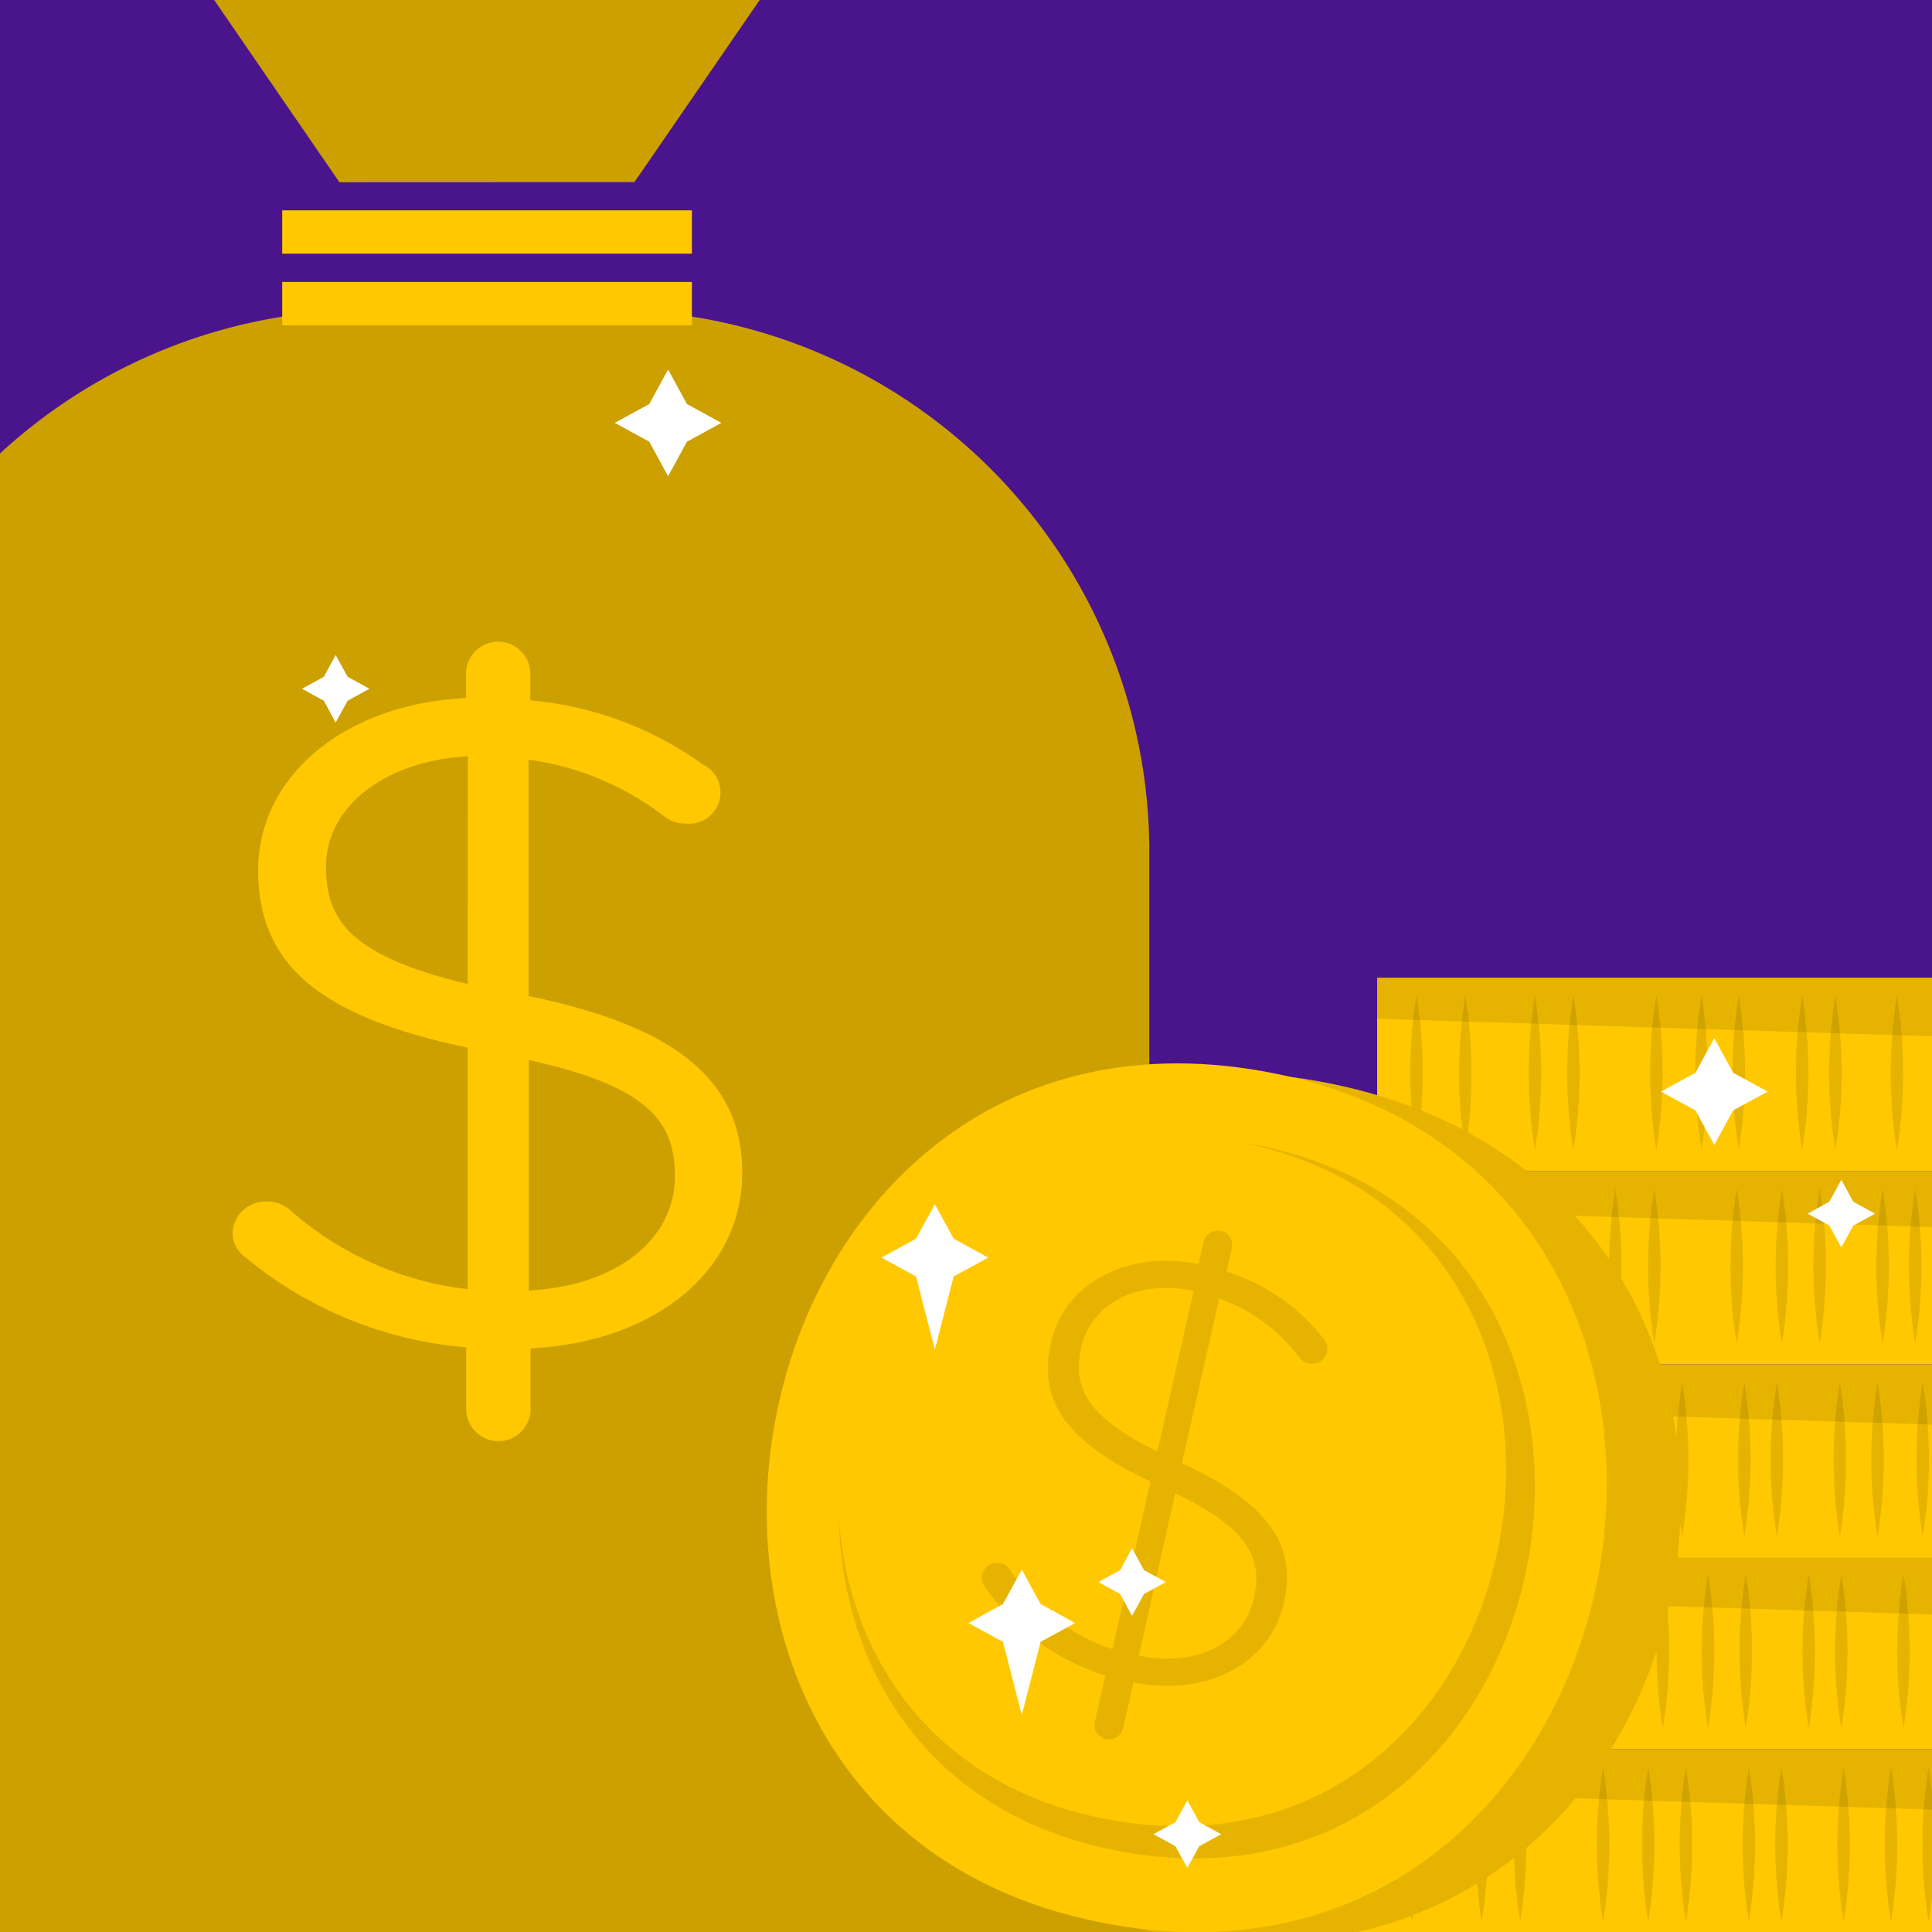 <svg id="Слой_1" data-name="Слой 1" xmlns="http://www.w3.org/2000/svg" xmlns:xlink="http://www.w3.org/1999/xlink" viewBox="0 0 160 160"><defs><style>.cls-1{fill:none;}.cls-2{fill:#4a148c;}.cls-3{clip-path:url(#clip-path);}.cls-4{fill:#ffc800;}.cls-5,.cls-6{opacity:0.2;}.cls-7,.cls-8{opacity:0.1;}.cls-9{fill:#fff;}.cls-10{clip-path:url(#clip-path-2);}.cls-11{fill:#ececec;}.cls-12{fill:#dcdcdc;}.cls-13{fill:#c8c8c8;}.cls-14{fill:#306;}</style><clipPath id="clip-path"><rect class="cls-1" x="-3.06" y="-4.72" width="174" height="169"/></clipPath><clipPath id="clip-path-2"><rect class="cls-1" x="228.94" y="-4.72" width="170" height="170"/></clipPath></defs><rect class="cls-2" x="-684.56" y="-25.22" width="1537" height="226"/><g class="cls-3"><path class="cls-4" d="M110.6,160.84H95.22l-109.67,0H-29.83l15.37-17.7,0-72.62A44.89,44.89,0,0,1,30.4,25.67l19.87,0A44.89,44.89,0,0,1,95.18,70.54l0,72.62Z"/><g class="cls-5"><path d="M110.6,160.84H95.22l-109.67,0H-29.83l15.37-17.7,0-72.62A44.89,44.89,0,0,1,30.4,25.67l19.87,0A44.89,44.89,0,0,1,95.18,70.54l0,72.62Z"/></g><rect class="cls-4" x="23.37" y="23.35" width="33.93" height="3.59"/><rect class="cls-4" x="23.37" y="17.42" width="33.93" height="3.59"/><polygon class="cls-4" points="66.13 -4.68 52.54 15.08 28.11 15.09 14.54 -4.66 66.13 -4.68"/><polygon class="cls-6" points="66.13 -4.68 52.54 15.08 28.11 15.09 14.54 -4.66 66.13 -4.68"/><path class="cls-4" d="M43.78,82.49V62.91A23.81,23.81,0,0,1,54.9,67.52a2.77,2.77,0,0,0,1.93.68,2.58,2.58,0,0,0,1.38-4.89A28.8,28.8,0,0,0,43.92,58V55.65a2.67,2.67,0,0,0-5.33,0v2.16c-10,.48-17.21,6.41-17.21,14.27s5.19,12.14,17.35,14.68v20A26.75,26.75,0,0,1,24,100.19a2.87,2.87,0,0,0-2-.69,2.76,2.76,0,0,0-2.75,2.58,2.58,2.58,0,0,0,1.17,2.12,32.8,32.8,0,0,0,18.19,7.38v5.26a2.67,2.67,0,0,0,5.33,0v-5.17c10.37-.54,17.53-6.45,17.53-14.55C61.47,89.49,56,85,43.78,82.49Zm-5.05-1C28.94,79.15,27,76.15,27,71.77c0-5,4.91-8.76,11.75-9.14Zm5.06,25.43V87.79C53.88,90,55.89,93,55.89,97.42,55.89,102.68,51,106.51,43.79,106.87Z"/><rect class="cls-4" x="109.63" y="144.88" width="72.45" height="16.01" transform="translate(291.72 305.76) rotate(180)"/><g class="cls-7"><path d="M156.6,146.34a40.18,40.18,0,0,1,0,12.81,39.9,39.9,0,0,1,0-12.81Z"/><path d="M152.68,146.34a39.9,39.9,0,0,1,0,12.81,40.18,40.18,0,0,1,0-12.81Z"/><path d="M136.5,146.34a40.18,40.18,0,0,1,0,12.81,39.9,39.9,0,0,1,0-12.81Z"/><path d="M132.76,146.34a40.18,40.18,0,0,1,0,12.81,39.9,39.9,0,0,1,0-12.81Z"/><path d="M125.89,146.34a40.18,40.18,0,0,1,0,12.81,39.9,39.9,0,0,1,0-12.81Z"/><path d="M139.62,146.34a39.9,39.9,0,0,1,0,12.81,40.18,40.18,0,0,1,0-12.81Z"/><path d="M147.53,146.34a39.9,39.9,0,0,1,0,12.81,40.18,40.18,0,0,1,0-12.81Z"/><path d="M144.83,146.34a39.9,39.9,0,0,1,0,12.81,40.18,40.18,0,0,1,0-12.81Z"/><path d="M116.94,146.34a40.18,40.18,0,0,1,0,12.81,39.9,39.9,0,0,1,0-12.81Z"/><path d="M112.89,146.34a40.18,40.18,0,0,1,0,12.81,40.18,40.18,0,0,1,0-12.81Z"/><path d="M122.7,146.34a39.9,39.9,0,0,1,0,12.81,40.18,40.18,0,0,1,0-12.81Z"/><path d="M159.72,146.34a39.9,39.9,0,0,1,0,12.81,40.18,40.18,0,0,1,0-12.81Z"/></g><polygon class="cls-8" points="109.64 144.88 109.64 148.28 182.09 150.56 182.09 144.88 109.64 144.88"/><rect class="cls-4" x="114.59" y="128.87" width="72.45" height="16.01" transform="translate(301.63 273.74) rotate(180)"/><g class="cls-7"><path d="M157.64,130.33a40.18,40.18,0,0,1,0,12.81,39.9,39.9,0,0,1,0-12.81Z"/><path d="M141.45,130.33a39.9,39.9,0,0,1,0,12.81,40.18,40.18,0,0,1,0-12.81Z"/><path d="M137.71,130.33a39.9,39.9,0,0,1,0,12.81,40.18,40.18,0,0,1,0-12.81Z"/><path d="M130.84,130.33a39.9,39.9,0,0,1,0,12.81,40.18,40.18,0,0,1,0-12.81Z"/><path d="M144.58,130.33a40.18,40.18,0,0,1,0,12.81,39.9,39.9,0,0,1,0-12.81Z"/><path d="M152.49,130.33a40.18,40.18,0,0,1,0,12.81,39.9,39.9,0,0,1,0-12.81Z"/><path d="M149.79,130.33a40.18,40.18,0,0,1,0,12.81,39.9,39.9,0,0,1,0-12.81Z"/><path d="M121.89,130.33a39.9,39.9,0,0,1,0,12.81,40.18,40.18,0,0,1,0-12.81Z"/><path d="M117.85,130.33a40.18,40.18,0,0,1,0,12.81,39.9,39.9,0,0,1,0-12.81Z"/><path d="M127.66,130.33a40.18,40.18,0,0,1,0,12.81,39.9,39.9,0,0,1,0-12.81Z"/></g><polygon class="cls-8" points="114.59 128.87 114.59 132.27 187.04 134.56 187.04 128.87 114.59 128.87"/><rect class="cls-4" x="114.05" y="80.97" width="72.45" height="16.01" transform="translate(300.55 177.95) rotate(180)"/><g class="cls-7"><path d="M157.1,82.44a40.18,40.18,0,0,1,0,12.81,39.9,39.9,0,0,1,0-12.81Z"/><path d="M140.91,82.44a39.9,39.9,0,0,1,0,12.81,40.18,40.18,0,0,1,0-12.81Z"/><path d="M137.17,82.44a39.9,39.9,0,0,1,0,12.81,40.18,40.18,0,0,1,0-12.81Z"/><path d="M130.3,82.44a39.9,39.9,0,0,1,0,12.81,40.18,40.18,0,0,1,0-12.81Z"/><path d="M144,82.44a40.18,40.18,0,0,1,0,12.81,39.9,39.9,0,0,1,0-12.81Z"/><path d="M152,82.44a40.18,40.18,0,0,1,0,12.81,39.9,39.9,0,0,1,0-12.81Z"/><path d="M149.25,82.44a40.18,40.18,0,0,1,0,12.81,39.9,39.9,0,0,1,0-12.81Z"/><path d="M121.35,82.44a39.9,39.9,0,0,1,0,12.81,40.18,40.18,0,0,1,0-12.81Z"/><path d="M117.31,82.44a40.18,40.18,0,0,1,0,12.81,39.61,39.61,0,0,1,0-12.81Z"/><path d="M127.12,82.44a40.18,40.18,0,0,1,0,12.81,39.9,39.9,0,0,1,0-12.81Z"/></g><polygon class="cls-8" points="114.05 80.97 114.05 84.37 186.5 86.66 186.5 80.97 114.05 80.97"/><rect class="cls-4" x="120.71" y="96.98" width="72.45" height="16.01" transform="translate(313.87 209.97) rotate(180)"/><g class="cls-7"><path d="M147.57,98.45a40.18,40.18,0,0,1,0,12.81,39.9,39.9,0,0,1,0-12.81Z"/><path d="M143.83,98.45a40.18,40.18,0,0,1,0,12.81,39.9,39.9,0,0,1,0-12.81Z"/><path d="M137,98.45a39.9,39.9,0,0,1,0,12.81,40.18,40.18,0,0,1,0-12.81Z"/><path d="M150.7,98.45a40.18,40.18,0,0,1,0,12.81,39.9,39.9,0,0,1,0-12.81Z"/><path d="M158.61,98.45a40.18,40.18,0,0,1,0,12.81,39.9,39.9,0,0,1,0-12.81Z"/><path d="M155.91,98.45a40.18,40.18,0,0,1,0,12.81,39.9,39.9,0,0,1,0-12.81Z"/><path d="M128,98.45a39.9,39.9,0,0,1,0,12.81,40.18,40.18,0,0,1,0-12.81Z"/><path d="M124,98.45a39.9,39.9,0,0,1,0,12.81,40.18,40.18,0,0,1,0-12.81Z"/><path d="M133.77,98.45a39.9,39.9,0,0,1,0,12.81,40.18,40.18,0,0,1,0-12.81Z"/></g><polygon class="cls-8" points="120.71 96.98 120.71 100.38 193.16 102.67 193.16 96.98 120.71 96.98"/><rect class="cls-4" x="109.63" y="112.99" width="72.45" height="16.01" transform="translate(291.72 241.99) rotate(180)"/><g class="cls-7"><path d="M112.89,127.27a39.9,39.9,0,0,1,0-12.81,40.18,40.18,0,0,1,0,12.81Z"/><path d="M118.29,127.27a39.9,39.9,0,0,1,0-12.81,40.18,40.18,0,0,1,0,12.81Z"/><path d="M120.92,127.27a40.18,40.18,0,0,1,0-12.81,39.9,39.9,0,0,1,0,12.81Z"/><path d="M135.39,127.27a40.18,40.18,0,0,1,0-12.81,39.9,39.9,0,0,1,0,12.81Z"/><path d="M139.31,127.27a39.9,39.9,0,0,1,0-12.81,40.18,40.18,0,0,1,0,12.81Z"/><path d="M155.49,127.27a40.18,40.18,0,0,1,0-12.81,39.9,39.9,0,0,1,0,12.81Z"/><path d="M159.23,127.27a40.18,40.18,0,0,1,0-12.81,39.9,39.9,0,0,1,0,12.81Z"/><path d="M152.37,127.27a39.9,39.9,0,0,1,0-12.81,40.18,40.18,0,0,1,0,12.81Z"/><path d="M125.7,127.27a40.18,40.18,0,0,1,0-12.81,39.9,39.9,0,0,1,0,12.81Z"/><path d="M144.46,127.27a39.9,39.9,0,0,1,0-12.81,40.18,40.18,0,0,1,0,12.81Z"/><path d="M147.15,127.27a40.18,40.18,0,0,1,0-12.81,39.9,39.9,0,0,1,0,12.81Z"/><path d="M132.26,127.27a40.18,40.18,0,0,1,0-12.81,39.9,39.9,0,0,1,0,12.81Z"/></g><polygon class="cls-8" points="109.64 112.99 109.64 116.39 182.09 118.68 182.09 112.99 109.64 112.99"/><path class="cls-4" d="M109.11,89.53c47.7,8.56,35.1,79.21-12.67,70.64S61.34,81,109.11,89.53Z"/><path class="cls-8" d="M109.11,89.53c47.7,8.56,35.1,79.21-12.67,70.64S61.34,81,109.11,89.53Z"/><path class="cls-4" d="M104.63,88.72c45.46,8.16,32.86,78.81-12.67,70.64S59.11,80.56,104.63,88.72Z"/><path class="cls-8" d="M69.47,125.71C69.71,138.29,77,150.49,93,153.36c37.78,6.78,48.24-51.86,10.52-58.63-.24,0-.49-.09-.74-.12,35.37,7.08,25.24,62.57-10.79,56.11C77.34,148.08,70.25,137.22,69.47,125.71Z"/><g class="cls-7"><path d="M101.12,101.94a1.21,1.21,0,0,1,.9,1.43l-.44,1.95a16.29,16.29,0,0,1,7.9,5.38,1.39,1.39,0,0,1,.43,1.27,1.28,1.28,0,0,1-1.55.93,1.21,1.21,0,0,1-.8-.54,14.2,14.2,0,0,0-6.59-4.82l-3.09,13.64c7.05,3.24,9.54,6.72,8.46,11.5-1.17,5.16-6.34,7.83-12.47,6.65l-.86,3.8a1.22,1.22,0,0,1-1.44.9,1.21,1.21,0,0,1-.9-1.43l.87-3.85a18.78,18.78,0,0,1-9.89-7.21,1.26,1.26,0,0,1,1.19-2.09,1.25,1.25,0,0,1,.8.54,16.13,16.13,0,0,0,8.49,6.59l3.15-13.89c-6.94-3.26-9.35-6.63-8.25-11.5s6.26-7.7,12.23-6.5l.42-1.85A1.22,1.22,0,0,1,101.12,101.94Zm-5.27,18.27,3-13.3c-4.75-1-8.5,1.14-9.3,4.65C88.81,114.87,89.9,117.27,95.85,120.21Zm1.47,3.46-3,13.44c4.89,1,8.7-1.1,9.54-4.8C104.57,129,103.33,126.52,97.32,123.67Z"/></g><polygon class="cls-9" points="53.77 33.46 55.33 30.6 56.89 33.46 59.74 35.02 56.89 36.58 55.33 39.44 53.77 36.58 50.91 35.02 53.77 33.46"/><polygon class="cls-9" points="140.41 88.84 141.97 85.98 143.53 88.84 146.39 90.4 143.53 91.96 141.97 94.82 140.41 91.96 137.55 90.4 140.41 88.84"/><polygon class="cls-9" points="92.77 130.03 93.75 128.22 94.74 130.03 96.55 131.02 94.74 132.01 93.75 133.82 92.77 132.01 90.96 131.02 92.77 130.03"/><polygon class="cls-9" points="97.34 150.91 98.33 149.1 99.32 150.91 101.13 151.9 99.32 152.89 98.33 154.69 97.34 152.89 95.53 151.9 97.34 150.91"/><polygon class="cls-9" points="26.82 56.05 27.8 54.25 28.79 56.05 30.6 57.04 28.79 58.03 27.8 59.84 26.82 58.03 25.01 57.04 26.82 56.05"/><polygon class="cls-9" points="151.5 99.52 152.49 97.71 153.48 99.52 155.29 100.51 153.48 101.5 152.49 103.31 151.5 101.5 149.7 100.51 151.5 99.52"/><polygon class="cls-9" points="75.86 102.58 77.42 99.73 78.98 102.58 81.84 104.15 78.98 105.71 77.42 111.77 75.86 105.71 73 104.15 75.86 102.58"/><polygon class="cls-9" points="83.06 132.84 84.62 129.99 86.18 132.84 89.04 134.41 86.18 135.97 84.62 142.03 83.06 135.97 80.2 134.41 83.06 132.84"/></g><g class="cls-10"><path class="cls-11" d="M159.37,12.09c-7.14.16-17.74.43-24.78.45l.45-.45.05,10.47-.5-.5c7.31,0,17.57.08,24.78.23l-.28.27c.07-3,.19-7.43.28-10.47Zm0,0c0,3.23.25,7.54.27,10.74-7.28.15-17.66.2-25,.23h-.5v-.5l.06-10.47v-.45c2.23,0,4.48,0,6.71.06,3.95.05,14.43.3,18.51.39Z"/><path class="cls-11" d="M145.55-1.11c-7.14.16-17.74.43-24.78.45l.45-.45,0,10.47-.5-.5c7.31,0,17.57.08,24.78.23l-.28.27c.07-3,.19-7.43.28-10.47Zm0,0c0,3.23.25,7.54.27,10.74-7.28.15-17.66.2-25,.23h-.5v-.5l.06-10.47v-.45c2.24,0,4.48,0,6.71.06,4,.05,14.43.3,18.51.39Z"/><path class="cls-11" d="M173.18-1.11c-7.13.16-17.73.43-24.77.45l.45-.45,0,10.47-.5-.5c7.31,0,17.57.08,24.77.23l-.27.27c.07-3,.19-7.43.27-10.47Zm0,0c.06,3.23.26,7.54.28,10.74-7.28.15-17.66.2-25.05.23h-.5v-.5L148-1.11v-.45c2.23,0,4.48,0,6.71.06,3.95.05,14.43.3,18.5.39Z"/><rect class="cls-11" x="140.21" y="54" width="6.21" height="20.54"/><rect class="cls-12" x="140.21" y="54" width="6.21" height="6.35"/><rect class="cls-13" x="139.72" y="25.6" width="46.18" height="6.97" transform="translate(299.06 -64.68) rotate(135.33)"/><rect class="cls-12" x="151.52" y="29.35" width="17.76" height="4.18" transform="translate(296.58 -58.95) rotate(135.33)"/><path class="cls-4" d="M155.19,172.56s-19.76-2.77-15.14-26.61C140.05,146,162.12,150.9,155.19,172.56Z"/><path class="cls-8" d="M155.19,172.56s-19.76-2.77-15.14-26.61C140.05,146,162.12,150.9,155.19,172.56Z"/><path class="cls-14" d="M154.19,167.58c-.39-1.21-.84-2.39-1.35-3.56,0-.15,0-.3-.05-.45,0-.32,0-.65-.08-1-.06-.71-.1-1.42-.14-2.14-.09-1.42-.18-2.85-.2-4.27a.06.06,0,0,0-.12,0c0,1.43,0,2.85,0,4.28,0,.71.07,1.42.12,2.14l0,.47a41.62,41.62,0,0,0-4-6.77c-.68-1-1.39-1.86-2.16-2.74s-1.62-1.76-2.41-2.65c-.06-.06-.14,0-.09.09a34.9,34.9,0,0,1,3.81,5.06q.9,1.37,1.71,2.79l-.19-.08-.7-.28-1.62-.61-3.17-1.18c-.07,0-.11.08,0,.11,1,.42,2.09.86,3.13,1.31l1.53.66.77.31a2.39,2.39,0,0,0,.53.19c.39.71.79,1.43,1.15,2.16a51.67,51.67,0,0,1,2.42,5.69c0,.14.09.28.14.41a12,12,0,0,0-1.62-.78l-2-.93c-1.39-.64-2.77-1.28-4.09-2-.07,0-.13.07-.06.11,1.36.74,2.69,1.53,4.05,2.26.67.37,1.36.73,2.05,1.07a6.64,6.64,0,0,0,1.86.74,23,23,0,0,1,1.29,5.6c.22,2.7.2,5.42.26,8.12,0,.05.07,0,.07,0,.2-2.45.31-4.93.32-7.39A21.44,21.44,0,0,0,154.19,167.58Z"/><path class="cls-14" d="M151.15,153.56a22.66,22.66,0,0,0-.2,4.2,0,0,0,1,0,.06,0c.08-1.4.09-2.79.25-4.17C151.27,153.51,151.15,153.48,151.15,153.56Z"/><path class="cls-14" d="M145.5,154.75A14.61,14.61,0,0,1,143,153.5c-.07,0-.13.07-.06.11a9.78,9.78,0,0,0,2.57,1.22S145.55,154.77,145.5,154.75Z"/><path class="cls-4" d="M155.17,167.7s-6-26.28,22.25-36.92C177.42,130.78,185.25,165.38,155.17,167.7Z"/><path class="cls-14" d="M161.27,152.8l.3-.19,1.6-.89,3.27-1.83c2.16-1.21,4.29-2.46,6.46-3.64.06,0,0-.14-.07-.11-2.17,1.19-4.38,2.29-6.57,3.45L163,151.3l-1.32.7c.94-1.79,2-3.54,3.05-5.23,1.48-2.25,3.1-4.39,4.78-6.49a.1.1,0,1,0-.14-.13,44.86,44.86,0,0,0-6.53,8c0-.09,0-.18,0-.27,0-.66,0-1.31.06-2,0-1.29,0-2.57,0-3.85,0-.08-.11-.08-.12,0-.05,1.26-.2,2.52-.27,3.78,0,.63-.07,1.26-.08,1.89,0,.34,0,.73,0,1.11-.59.92-1.14,1.86-1.67,2.81a48.66,48.66,0,0,0-2.53,5.3c0-.66-.07-1.31-.1-2-.09-1.44-.26-2.87-.32-4.31,0-.08-.13-.07-.12,0,0,1.44,0,2.88,0,4.32,0,.72,0,1.44.09,2.16,0,.26,0,.53,0,.8a47.81,47.81,0,0,0-2.13,7.23,78.58,78.58,0,0,0-1.05,7.93,0,0,0,1,0,0,0,42.76,42.76,0,0,1,1.5-7.07c.35-1.24.72-2.48,1.11-3.7,1.18-.56,2.3-1.25,3.44-1.88l3.54-1.94c2.36-1.29,4.71-2.6,7.14-3.75.07,0,0-.13-.06-.1-2.46,1.12-4.94,2.18-7.36,3.39-1.21.61-2.39,1.25-3.56,1.91-1,.56-2,1.11-2.93,1.75.28-.82.56-1.64.87-2.44A69.82,69.82,0,0,1,161.27,152.8Z"/><path class="cls-14" d="M158.89,146.79c0-.08-.13-.08-.12,0,.1,1.5.15,3,.31,4.49a.07.07,0,1,0,.13,0C159.16,149.78,159,148.28,158.89,146.79Z"/><path class="cls-4" d="M188,348.61l-36.09-26s46.68-62.31,46.9-68c.31-8.47,4.38-43.44,7.79-71.76,0,0-6.47-15.33,5.64-38.48h48.56s-3.26,22-8.83,36a65.14,65.14,0,0,0-10.79,4.93s-4,69.11-5.22,76.89C232.79,282.77,188,348.61,188,348.61Z"/></g></svg>